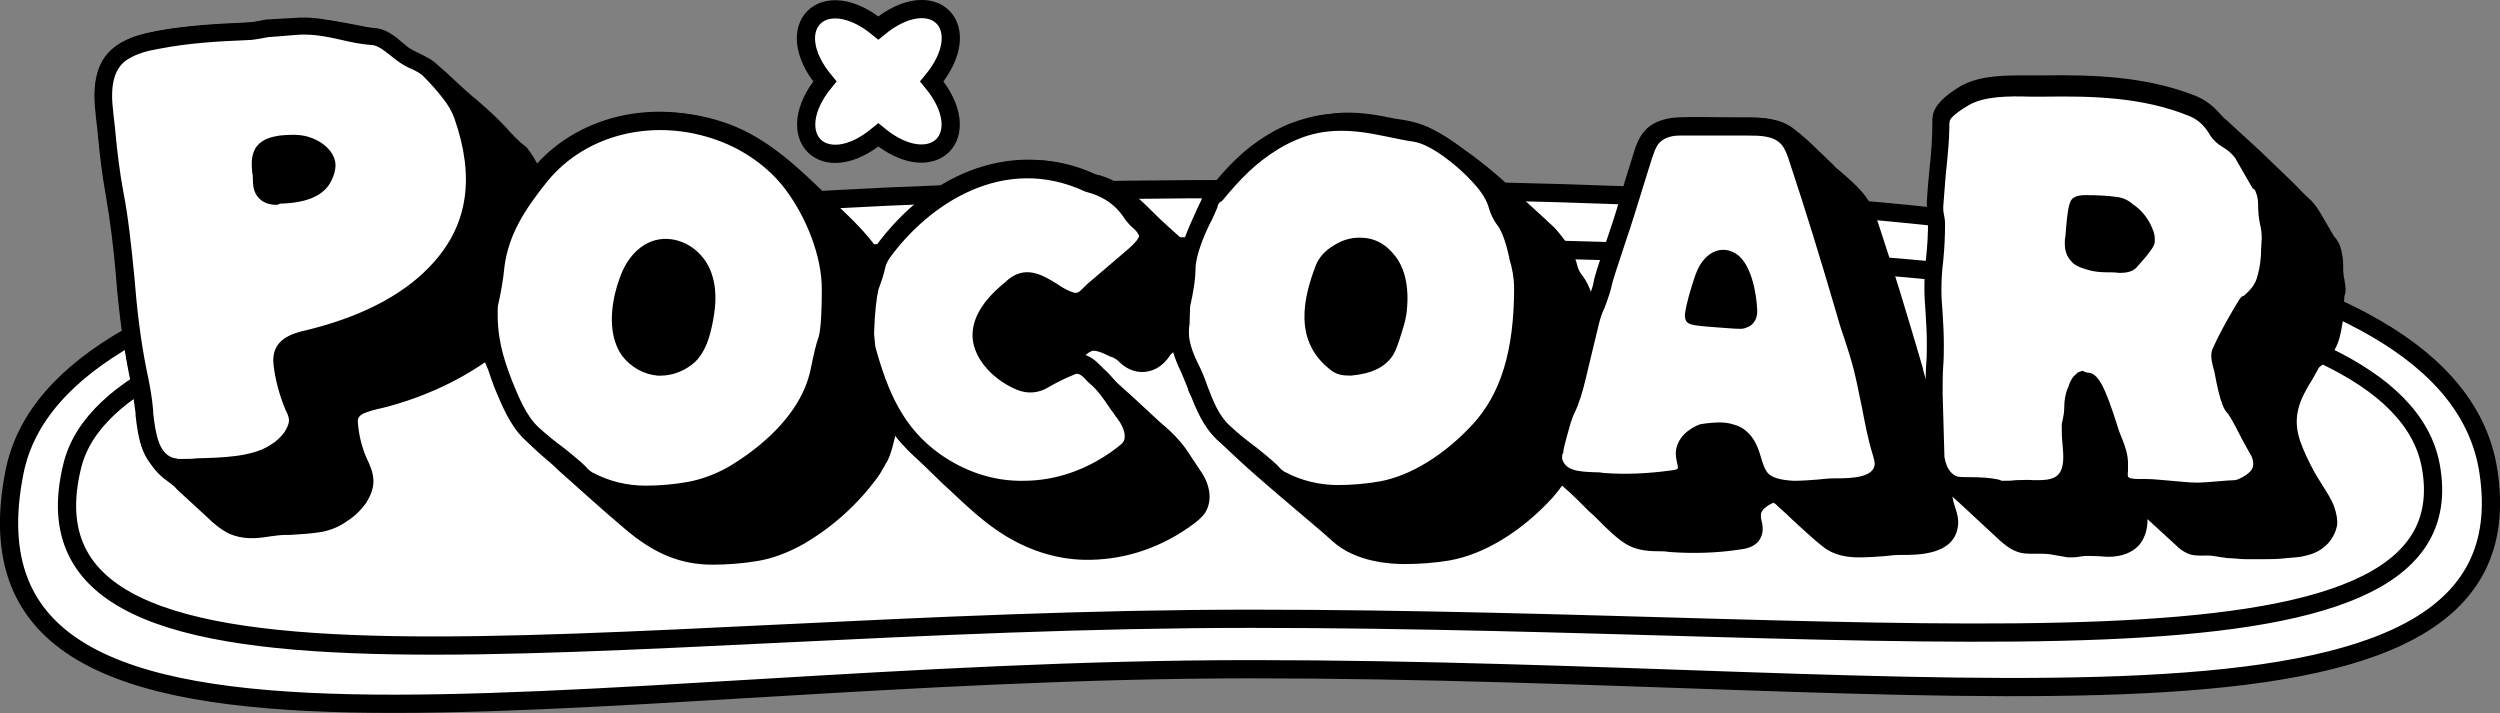 <?xml version="1.0" encoding="utf-8"?>
<!-- Generator: Adobe Illustrator 27.0.0, SVG Export Plug-In . SVG Version: 6.00 Build 0)  -->
<svg version="1.1" id="logo_x5F_layer" xmlns="http://www.w3.org/2000/svg" xmlns:xlink="http://www.w3.org/1999/xlink" x="0px"
	 y="0px" viewBox="0 0 411.3 117.3" style="enable-background:new 0 0 411.3 117.3;" xml:space="preserve">
<rect x="0" y="0" width="411.3" height="117.3" fill="#808080" stroke="none"/>
<style type="text/css">
	.st0{fill:#FFFFFF;stroke:#000000;stroke-width:3;stroke-miterlimit:10;}
	.st1{fill:#FFFFFF;}
	.st2{fill:none;stroke:#000000;stroke-width:3;stroke-miterlimit:10;}
</style>
<g id="logo">
	<path id="bg02_00000034808159210907337510000015028684338845115024_" class="st0" d="M409.4,77.6c7.6,49.9-91.1,32.5-203.5,32.5
		S-9.3,135.9,2.4,77.6c7.1-35.5,91.1-46.5,203.5-46.5S403.6,39.1,409.4,77.6z"/>
	<path id="bg01_00000029033069613998486260000006197262532924627351_" class="st0" d="M399.9,76.6c7.2,38.7-86.8,25.2-194,25.2
		s-205.2,20-194-25.2c6.8-27.5,86.8-36.1,194-36.1S394.3,46.8,399.9,76.6z"/>
	<g id="obj_00000025415451211012982370000017256143003290517391_">
		<path class="st1" d="M153.3,13.4c7.5,9,0.2,16.2-8.8,8.8c-9,7.5-16.2,0.2-8.8-8.8c-7.5-9-0.2-16.2,8.8-8.8
			C153.6-2.9,160.8,4.4,153.3,13.4z"/>
		<path class="st2" d="M153.3,13.4c7.5,9,0.2,16.2-8.8,8.8c-9,7.5-16.2,0.2-8.8-8.8c-7.5-9-0.2-16.2,8.8-8.8
			C153.6-2.9,160.8,4.4,153.3,13.4z"/>
	</g>
	<path id="text_x5F_bg" d="M385.7,46L385.7,46c-0.2-0.8-0.2-1.6-0.2-2.5c0-0.6-0.1-1.4-0.3-2.3c-0.2-0.9-0.6-1.7-1.2-2.3
		c-0.5-0.8-2.3-4-2.4-4.1c-0.6-1-1.2-1.7-1.9-2.3c-0.5-0.5-1-0.9-1.4-1.4c-0.4-0.4-0.8-0.8-1.2-1.2c-1.8-1.7-3.6-3.5-5.3-5.1
		c-1.6-1.5-3.3-3-4.8-4.4c-0.3-0.3-0.6-0.6-1-0.9c-1.2-1.2-2.7-2.5-4.4-3.2c-8.4-3.4-17.2-3.6-24.8-3.4c-0.8,0-1.6,0-2.4,0
		c-3.9,0-8.3-0.1-11.6,1.8c-2.9,1.7-4.3,3.1-4.5,4.7c-0.1,0.5-0.1,1.1-0.1,1.8c0,1.4-0.2,4-0.5,7.5c-0.3,3-0.4,4.9-0.4,5.4
		c0,0.6,0,1.1,0.2,1.7c0.1,0.5,0.1,0.9,0.1,1.2c0,1.7,0,3.5-0.3,5.6c-0.2,1.9-0.3,3.5-0.3,5.2c0,1.3,0.1,2.7,0.2,4.1
		c0.1,1.6,0.2,3.2,0.2,4.8c0,1,0,2.1-0.1,3.5c-0.1,1-0.1,2.1-0.1,3.3c-0.3-1-0.7-2-0.9-3.1c-2.4-8.2-4.9-16.5-7.6-24.6
		c-1.1-3.5-3.4-5.4-5.8-7.5c-0.5-0.4-1-0.8-1.4-1.3c-0.7-0.6-1.3-1.3-2-1.9c-1.4-1.4-2.9-2.8-4.5-4c-2.3-1.7-4.9-1.7-7.3-1.7h-0.4
		l-1.8,0c-2.8,0-5.7,0-8.5,0c-2.2,0-4,0.6-5.2,1.8c-1.3,1.2-1.9,2.9-2.3,4.3c-0.5,1.5-0.9,3-1.4,4.5c-0.9,2.9-1.8,5.9-2.8,8.8
		c-1.5,4.6-2.2,6.8-2.4,7.6c-0.1,0.6-0.3,1.5-0.8,2.7c-0.5-1.7-1.1-2.9-1.8-3.8c-0.4-0.5-0.7-1.1-0.8-1.6c-0.4-1.8-1.5-3.6-3.2-5.6
		c-0.4-0.5-0.9-1-1.5-1.5l-0.4-0.4c-2.3-2.1-4.6-4.2-6.9-6.3l-0.2-0.2c-3.7-3.3-7.3-5.9-11.4-8.3c-2.1-1.2-4.3-1.6-6.5-1.9
		c-0.5-0.1-1-0.2-1.5-0.3c-2.6-0.5-6-1-9.5-0.4c-1.5,0.2-2.9,0.6-4.1,1c-1.5,0.5-3.1,1.3-4.7,2.2c-3.9,2.4-6.7,5.2-9.6,8.8
		c-0.7,0.5-1.2,1.2-1.5,2.1c-0.4,1-0.8,1.8-1.2,2.6c-0.8,1.7-1.4,3.2-1.8,4.6c-0.1,0-0.1-0.1-0.2-0.1c-0.1-0.1-0.2-0.2-0.3-0.2
		l-3-2.7c-0.7-0.6-1.4-1.3-2.1-2c-2-2-4.1-4-6.6-5.3c-0.9-0.5-2-0.9-3-1.1c-12.2-5.7-26.2-1-35.7,12c-0.1,0.1-0.1,0.2-0.2,0.3
		c-1.9-2.7-4.2-4.9-6.5-7.1l-1.5-1.4c-4.9-4.8-10-9.7-16.5-12.1c-11.5-4.2-23.9-1.3-31.2,7.2c-0.5-1.1-1.2-2.3-2.1-3.4
		C85,23,84,21.8,83,20.7c-1.4-1.5-3-2.9-4.6-4.3c-0.8-0.6-1.5-1.3-2.2-1.9c-0.4-0.4-0.9-0.8-1.3-1.2c-1.4-1.3-2.8-2.7-4.6-3.7
		c-0.5-0.3-1.1-0.5-1.6-0.7c-0.5-0.2-0.9-0.4-1.3-0.6c-0.4-0.3-0.8-0.6-1.2-1c-0.5-0.4-1-0.9-1.6-1.3c-1.4-0.9-3.1-1.3-4.5-1.6
		c-2.4-0.5-5-1-7.5-1.2c-3.9-0.3-7.8,0.1-11.6,0.5c-0.7,0.1-1.3,0.1-1.9,0.2C37.8,3.9,36.4,4,35,4.1c-3,0.2-6,0.4-9.1,1
		c-2.1,0.4-4.6,1-6.7,2.4c-2.9,2.1-4.1,5.7-3.4,10.9c0.1,1.2,0.3,2.5,0.4,3.8c0.3,3.3,0.7,6.6,1.3,9.9c0.8,4.3,1.4,8.9,1.7,13.6
		c0.5,6,1.1,11,2.1,15.7c0.4,2,0.8,4.1,1.1,6.5c0.2,1.2,0.4,2.3,0.5,3.5L23,72c0.2,1.5,0.8,2.7,1.5,3.7c0.7,1.6,2.1,2.8,3.5,3.8
		c0.4,0.3,0.8,0.6,1.1,1l5,4.6c1,1,2.2,2,3.6,2.7c2.3,1,4.4,0.8,6.4,0.5c0.5-0.1,1-0.1,1.5-0.2c0.7-0.1,1.5-0.1,2.2-0.1
		c1.7-0.1,3.4-0.2,5.2-0.5c1.5-0.3,2.9-0.9,4-1.7c1.3-0.8,2.3-1.8,3.2-3c1.5-2.4,1.6-4.1,0.5-6.6c-1-2-1.6-4.2-1.8-6.4
		c-0.2-1.4,0.4-1.8,3.2-2.5c0.3-0.1,0.6-0.1,0.9-0.2c6.3-1.6,12-4.2,16.8-7.5c0.2,0.6,0.5,1.1,0.8,1.7c1.9,3.8,3,8.1,6,11.2
		c1.2,1.3,2.6,2.5,3.9,3.6c0.5,0.4,1,0.9,1.4,1.3c3.5,3.1,7.1,6.4,10.9,9.6c4.8,4.1,9.2,5.9,14.4,5.9c2.5,0,5-0.2,7.4-0.6
		c2.5-0.4,5.1-1.4,7.6-2.8c4.8-2.8,8.9-6.5,12.2-11c0.3-0.4,0.6-0.9,0.8-1.3c0.2-0.3,0.4-0.6,0.5-0.9c0.4-0.5,0.9-1.6,1.6-4.6
		c0.5,0.7,1.1,1.3,1.8,2c1.7,1.7,3.3,3.3,5,4.9c0.6,0.6,1.2,1.2,1.9,1.8c3,2.8,6,5.7,9.5,7.8c4.3,2.6,9,4,13.9,3.9
		c6-0.1,11.9-2.1,17.1-6c0.5-0.4,1.3-1,1.8-1.8c1.4-2.3,0.5-5.1-0.9-7c-0.4-0.6-0.8-1.2-1.2-1.8c-0.6-0.9-1.2-1.9-2-2.8
		c-1-1.2-2.1-2.2-3.3-3.2c-0.4-0.4-0.9-0.8-1.3-1.2c-1.9-1.8-3.9-3.6-5.9-5.4c-0.3-0.3-0.6-0.6-1-1c-1.2-1.2-2.7-2.8-4.4-3.2
		c0.6-0.6,1.2-1,1.6-1c0.3,0,1,0.1,2,0.6c0.4,0.2,0.8,0.4,1.2,0.5c0.4,0.2,0.7,0.4,1,0.7c1.1,1.1,2.4,1.7,3.8,1.7
		c1.3,0,3.2-0.5,4.7-2.9c0.2-0.1,0.3-0.3,0.5-0.4c0.3,1,0.7,2.1,1.3,3.2c0.5,1.1,0.9,2,1.1,2.9l0,0.2c0.2,0.5,0.4,0.9,0.7,1.2
		c0.1,0.2,0.5,0.8,1,1.9c1.3,2.5,2.2,4.1,3,5l0.5,0.4c3.9,3.9,8.1,7.4,12.2,10.9c2.1,1.8,4.3,3.6,6.4,5.5c3.8,3.4,9.5,3.7,11.8,3.7
		c2.5,0,5-0.2,7.4-0.6c5.7-1,11.9-4.8,17-10.4c0.5-0.6,1-1.2,1.5-1.9c0.8,0.7,1.7,1.5,2.5,2.3c0.6,0.6,1.2,1.2,1.8,1.8
		c0.6,0.5,1.2,1.1,1.8,1.7c1.4,1.4,2.8,2.8,4.4,3.8c1.8,1.1,3.8,1.2,5.7,1.2c0.4,0,0.8,0,1.3,0.1c3.9,0.3,7.9,0.2,11.8-0.4
		c0.7-0.1,2.5-0.3,3.3-1.8c0.6-1.1,0.4-2.2,0.2-3c-0.1-0.3-0.1-0.7-0.1-0.9c0-0.8,1.1-1.6,2.1-2c0,0,0,0,0,0
		c0.1,0.1,0.2,0.2,0.3,0.2c0.1,0.1,0.3,0.3,0.4,0.4c0.9,0.8,1.8,1.6,2.6,2.4c0.4,0.4,0.8,0.7,1.2,1.1c1.2,1.1,2.4,2.2,3.7,3.2
		c1.9,1.5,4.3,1.7,5.8,1.7c1.4,0,2.9-0.1,4.2-0.2c0.9-0.1,1.8-0.2,2.5-0.2h0.3c2.8,0,8.6,0,9.3-4.6c0.2-1.2-0.1-2.2-0.4-3.1
		c-0.2-0.6-0.4-1.3-0.5-1.9c0.3,0.3,0.6,0.5,0.9,0.8l6.9,6.4c0.7,0.6,1.6,1.4,2.7,1.8c0.9,0.4,1.9,0.4,2.7,0.4h0.8
		c1,0,1.9,0,2.7,0.2c0.2,0,0.4,0.1,0.6,0.1c0.5,0.1,1.1,0.2,1.7,0.3c0.7,0,1.3,0,1.8-0.1c0.2,0,0.5-0.1,0.7-0.1c0.7-0.1,1.5,0,2.3,0
		c0.6,0,1.2,0.1,1.9,0.1c2.2,0,3.9-0.7,5-1.9c0.8-0.9,1.3-2.2,1.4-3.7c0-0.2,0-0.4,0-0.6l4.8,4.4c0.4,0.4,0.9,0.8,1.5,1.1
		c1.1,0.6,2.2,0.5,3.1,0.5c0.2,0,0.4,0,0.6,0c0.5,0,1.1,0.1,1.7,0.2c0.4,0.1,0.9,0.1,1.3,0.2l1.7,0.1c0.7,0.1,1.4,0.1,2.1,0.1
		c0.7,0,1.3,0,2,0c1.3,0,2.7,0,4.3-0.2c1-0.1,2-0.1,3-0.4c1.3-0.3,2.3-0.8,3.2-1.6c1-0.9,1.7-2.2,1.9-3.4c0.1-1-0.1-1.9-0.5-3.1
		c-0.5-1.3-1.3-2.5-2-3.6c-0.4-0.6-0.7-1.2-1.1-1.8c-1.1-2-1.9-3.7-2.5-5.4c-1.3-4-0.1-6.7,2.1-10.2c0.6-1.1,0.9-1.6,1-1.8
		c0,0,0.1-0.1,0.1-0.1c1.7-1.3,2.8-3,3.3-4.8c0.4-1.6,0.7-3.4,0.7-5.1l0.1-1.8C386,48.1,385.9,47,385.7,46z"/>
	<g id="text">
		<g>
			<path class="st1" d="M45.8,32.2c3.6-0.2,5.9-1,6.9-2.5c0.6-0.9,0.9-1.7,0.8-2.4c-0.1-1.7-1.9-2.8-3.4-3.2
				c-1.3-0.4-2.8-0.4-4.1-0.2c-1,0.1-2,0.3-2.6,1.1c-1,1.3-0.3,3.1-0.3,4.5C43,31.5,43.8,32.3,45.8,32.2z M29.2,77
				c-0.2,0-0.4,0-0.6-0.1c-4.1-0.8-4.5-5.9-4.9-9.2c-0.3-2.2-0.6-4.4-1.1-6.6c-1-5.1-1.7-10.3-2.1-15.5c-0.4-5-1-9.6-1.7-13.7
				c-0.8-4.5-1.2-9.1-1.7-13.6c-0.4-3.4-0.2-7.4,2.8-9.6c1.8-1.3,3.9-1.8,6.1-2.2c4.8-0.9,9.7-1.2,14.6-1.4c0.7,0,1.8-0.2,3.4-0.5
				c0,0,5.2-0.3,5.2-0.3c4.2-0.2,8,1.4,12.1,1.7c2,0.1,3.5,1.9,5,3c1.5,1.1,3.3,1.3,4.6,2.7c0.9,1,1.9,2.2,3,3.5
				c1.1,1.3,1.8,2.6,2.3,4c3.2,9,2.9,17.6-3.7,25c-5.4,6-13.2,9.4-20.9,11.4c-2.6,0.7-5.6,1-5.2,4.3c0.3,2.4,0.9,4.7,1.9,6.9
				c1,2,0.8,3.2-0.4,5.1c-0.7,1-1.6,1.9-2.7,2.5c-3.9,2.7-10.3,2.4-14.9,2.5C30,77,29.6,77,29.2,77z"/>
			<path d="M29.8,78.5c-0.2,0-0.4,0-0.7,0l0,0c-0.3,0-0.5,0-0.8-0.1c-5-1-5.6-6.7-6-10.1l0-0.4c-0.3-2.2-0.6-4.3-1.1-6.5
				c-1-5.2-1.7-10.5-2.1-15.7c-0.4-5-1-9.5-1.7-13.6c-0.6-3.3-1-6.7-1.3-9.9c-0.1-1.3-0.3-2.5-0.4-3.8c-0.6-5.3,0.5-8.9,3.5-10.9
				c2.1-1.5,4.5-2,6.7-2.4c4.8-0.9,9.6-1.2,14.8-1.4c0.4,0,1.3-0.1,3.1-0.5l0.2,0c5.3-0.3,5.3-0.3,5.3-0.3c2.5-0.1,4.9,0.4,7.3,0.9
				c1.7,0.4,3.3,0.7,4.9,0.8c2,0.1,3.4,1.3,4.7,2.4c0.4,0.3,0.7,0.6,1.1,0.9c0.5,0.3,1.1,0.6,1.7,0.9c1,0.5,2.2,1,3.2,2.1
				c1,1.1,2,2.3,3.1,3.6c1.2,1.4,2,2.9,2.5,4.4c3.7,10.5,2.4,19.4-4,26.5c-4.8,5.4-12.1,9.4-21.6,11.9c-0.3,0.1-0.6,0.1-0.9,0.2
				c-2.9,0.7-3.4,1.1-3.2,2.5c0.2,2.2,0.8,4.4,1.8,6.4c1.2,2.5,1,4.2-0.4,6.6c-0.8,1.2-1.9,2.2-3.2,3c-3.7,2.5-9.2,2.6-13.6,2.7
				c-0.7,0-1.4,0-2,0.1C30.3,78.5,30,78.5,29.8,78.5z M44.2,6.1c-1.6,0.3-2.7,0.5-3.5,0.5C35.6,6.8,31,7.1,26.3,8
				c-1.8,0.3-3.9,0.8-5.5,1.9c-2,1.4-2.7,4.1-2.2,8.2c0.1,1.3,0.3,2.5,0.4,3.8c0.3,3.2,0.7,6.5,1.3,9.7c0.8,4.1,1.3,8.8,1.8,13.9
				c0.4,5.1,1,10.3,2,15.3c0.5,2.2,0.9,4.5,1.1,6.7l0,0.4c0.4,3.7,1,7,3.6,7.5c0.1,0,0.3,0,0.4,0.1h0c0.4,0,0.7,0,1.1,0
				c0.7,0,1.4,0,2.1-0.1c4-0.1,9.1-0.2,12.1-2.2c1-0.6,1.7-1.3,2.3-2.1c0.9-1.5,1-2.1,0.2-3.6C46,65.1,45.3,62.6,45,60
				c-0.5-4.3,3.3-5.2,5.5-5.7c0.3-0.1,0.5-0.1,0.8-0.2c8.9-2.3,15.7-6,20.1-11c5.6-6.3,6.7-14,3.4-23.5c-0.4-1.2-1.1-2.4-2-3.5
				c-1-1.3-2-2.4-3-3.4c-0.5-0.6-1.3-1-2.2-1.4c-0.7-0.3-1.4-0.7-2.1-1.2c-0.4-0.3-0.8-0.6-1.3-1c-1-0.8-2-1.6-3-1.7
				c-1.8-0.1-3.6-0.5-5.3-0.9c-2.2-0.5-4.4-0.9-6.6-0.8L44.2,6.1z M45.5,33.7c-0.9,0-2-0.2-2.8-1c-1-0.9-1.1-2.3-1.1-3.2
				c0-0.3,0-0.7-0.1-1.1c-0.1-1.3-0.3-3,0.8-4.4c1-1.2,2.5-1.5,3.7-1.7c1.2-0.1,3-0.3,4.7,0.2c2.1,0.6,4.4,2.3,4.5,4.6
				c0,1-0.3,2-1,3.2c-1.3,2-3.9,3.1-8.1,3.2l0,0C45.7,33.7,45.6,33.7,45.5,33.7z M47.7,25.2c-0.5,0-1,0-1.6,0.1
				c-0.3,0-1.3,0.2-1.6,0.5c-0.3,0.4-0.2,1.3-0.1,2.2c0.1,0.5,0.1,1,0.1,1.4c0,0.9,0.2,1.1,0.2,1.1c0,0,0.2,0.2,1,0.1l0,0
				c3.8-0.2,5.2-1.1,5.7-1.8c0.5-0.9,0.6-1.3,0.6-1.5c0-0.8-1.2-1.6-2.3-1.9C49.1,25.3,48.5,25.2,47.7,25.2z"/>
		</g>
		<g>
			<path class="st1" d="M108.2,60.3C108.3,60.3,108.3,60.3,108.2,60.3c1.9,0.1,3.8-0.6,5-2c1.4-1.5,2-3.5,2.4-5.5
				c0.5-2.4,0.7-4.9,0-7.2c-0.8-2.7-3.2-4.9-6.1-5c-3.2-0.1-5.3,2.8-6.3,5.6c-1.1,3.4-1.9,8.3,0.3,11.3
				C104.7,59.2,106.4,60.2,108.2,60.3z M106.3,81.4c-3.3,0-6.5-0.8-9.6-2.4c-0.5-0.3-1-0.7-1.4-1.2c-0.4-0.5-1.5-1.4-3.3-2.8
				c-1.6-1.2-3.1-2.4-4.5-3.7c-2.2-2.1-3.5-5.2-4.6-7.9c-1.8-4.6-2.7-8.1-2.5-13.2c0.5-2.2,0.9-4.4,1.1-6.6
				c0.7-5.8,3.7-10.2,7.3-14.7c7.2-8.8,19.6-10.9,29.9-7.2c4.6,1.7,8.7,4.5,11.7,8.4c3.6,4.7,6.4,11.5,6.4,17.4
				c0,4.5-0.2,7.4-0.7,8.7c-0.3,0.8-0.6,2.4-1.1,4.7c-1.5,7.6-8.1,13.5-14.5,17.3c-2.3,1.3-4.7,2.2-7.1,2.6S108.7,81.4,106.3,81.4z"
				/>
			<path d="M106.3,82.9c-3.6,0-7-0.9-10.3-2.6c-0.7-0.4-1.3-0.9-1.9-1.5c-0.2-0.2-0.9-0.9-3.1-2.6c-1.6-1.2-3.2-2.5-4.6-3.8
				c-2.5-2.3-3.9-5.9-5-8.5c-1.7-4.5-2.8-8.3-2.6-13.8l0-0.3c0.5-2.1,0.8-4.3,1.1-6.5c0.7-5.9,3.6-10.5,7.6-15.4
				c7.2-8.8,19.9-11.9,31.6-7.6c5,1.8,9.3,4.9,12.3,8.9c4.1,5.3,6.7,12.5,6.7,18.3c0,4.7-0.2,7.7-0.8,9.2c-0.3,0.7-0.6,2.3-1.1,4.5
				c-1.8,9.2-10.3,15.4-15.2,18.3c-2.5,1.4-5,2.3-7.6,2.8C111.3,82.7,108.8,82.9,106.3,82.9z M81.9,50.4c-0.2,4.9,0.8,8.3,2.4,12.4
				c1,2.4,2.2,5.5,4.2,7.4c1.4,1.3,2.9,2.5,4.4,3.6c2.5,2,3.2,2.7,3.5,3c0.3,0.4,0.7,0.7,1,0.9c2.8,1.5,5.8,2.2,8.8,2.2
				c2.3,0,4.6-0.2,6.9-0.6c2.2-0.4,4.4-1.2,6.6-2.4c4.4-2.6,12.1-8.2,13.7-16.3c0.5-2.5,0.9-4.1,1.2-4.9c0.3-0.8,0.6-2.9,0.6-8.2
				c0-5.2-2.4-11.6-6.1-16.5c-2.7-3.5-6.6-6.3-11-7.9C107.7,19.3,96.4,22,90,29.9c-3.7,4.6-6.3,8.7-7,13.9
				C82.8,46,82.4,48.2,81.9,50.4z M108.7,61.8c-0.2,0-0.3,0-0.5,0l0,0c-2.3-0.2-4.4-1.4-5.8-3.2c-3-4.1-1.4-10.3-0.5-12.7
				c1.4-4.2,4.4-6.7,7.8-6.6c3.4,0.1,6.5,2.6,7.5,6.1c0.9,2.9,0.4,5.9,0,7.9c-0.4,1.9-1,4.4-2.8,6.2
				C112.9,60.9,110.8,61.8,108.7,61.8z M108.4,58.8c1.4,0.1,2.9-0.5,3.8-1.5c1.2-1.3,1.7-3.2,2-4.7c0.3-1.7,0.7-4.2,0-6.4
				c-0.7-2.2-2.6-3.9-4.7-3.9c0,0-0.1,0-0.1,0c-3,0-4.4,3.5-4.8,4.6c-0.5,1.6-2.1,6.9,0.1,10C105.6,57.9,107,58.7,108.4,58.8
				L108.4,58.8z"/>
		</g>
		<g>
			<path class="st1" d="M168.5,80.6c-5.1,0-10.2-1.5-14.8-4.8c-6.5-4.6-9.1-11.1-11.1-18.5c-0.2-1.2-0.3-2-0.3-2.3
				c0.1-3.7,0.4-6.2,0.8-7.7c0.5-1.3,0.9-2.5,1.1-3.3c0.2-0.9,0.5-1.7,1.1-2.4c7.9-10.9,21-17.5,34-11.4c1,0.2,1.9,0.6,2.8,1
				c1.9,1,3.4,2.4,4.5,4.1c0.3,0.4,0.7,0.9,1.1,1.2c1,0.9,1.4,1.7,1.4,2.5c0,0.8-0.7,1.9-2.2,3.2c-1.5,1.3-3.5,3.1-6.2,5.3
				c-1.8,1.6-2.4,3.1-5.1,1.9c-3.1-1.4-5.9-4.9-9.1-1.7c-2.3,1.8-5,4.5-4.8,7.7c0.1,3.3,3.6,6.3,6.5,7.4c1.3,0.5,2.5,0.3,3.7-0.4
				c1.4-0.9,2.9-1.6,4.5-2.2c0.3-0.1,0.7-0.2,1-0.2c0.8,0,1.6,0.4,2.4,1.3c0,0,0.7,0.7,0.7,0.7c1.9,1.6,3.4,4.2,4.8,6.2
				c1.1,1.5,1.9,3.7,0.9,5.3c-0.4,0.6-0.9,1-1.4,1.4C179.8,78.5,174.2,80.5,168.5,80.6z"/>
			<path d="M168.3,82.1c-5.5,0-10.9-1.8-15.5-5.1c-6.6-4.7-9.4-11.1-11.7-19.3l0-0.2c-0.2-1.7-0.3-2.2-0.3-2.4l0-0.1l0-0.1
				c0.1-3.8,0.4-6.4,0.8-8l0.1-0.2c0.5-1.3,0.8-2.3,1-3.1c0.2-1.1,0.7-2.1,1.3-3c9.4-12.9,23.4-17.6,35.7-12c1.1,0.2,2.1,0.6,3,1.1
				c2.1,1.1,3.8,2.7,5,4.6c0.2,0.3,0.5,0.6,0.8,0.9c1.3,1.2,2,2.4,2,3.6c0,1.3-0.9,2.7-2.7,4.3c-1.5,1.3-3.5,3.1-6.2,5.3
				c-0.3,0.3-0.6,0.6-0.9,0.8c-1.2,1.2-2.7,2.6-5.7,1.3c-0.9-0.4-1.7-0.9-2.5-1.4c-2.5-1.6-3.5-2-5-0.6l-0.1,0.1
				c-2.9,2.3-4.3,4.4-4.3,6.4c0.1,2.5,3,5.1,5.6,6.1c0.8,0.3,1.5,0.2,2.4-0.3c1.5-0.9,3.1-1.7,4.7-2.3c1.7-0.7,3.5-0.2,5.1,1.5
				l0.6,0.6c1.5,1.3,2.7,3,3.8,4.7c0.4,0.6,0.8,1.2,1.2,1.7c1.4,1.9,2.4,4.7,0.9,7c-0.5,0.8-1.3,1.4-1.8,1.8c-5.1,3.9-11.1,6-17.1,6
				l0,0C168.4,82.1,168.4,82.1,168.3,82.1z M144,57c2.1,7.7,4.7,13.4,10.5,17.6c4.2,3,9,4.6,13.9,4.5l0,0c5.4,0,10.7-1.9,15.3-5.4
				c0.5-0.4,0.9-0.7,1.1-1c0.6-0.9,0-2.5-0.8-3.6c-0.4-0.6-0.9-1.2-1.3-1.8c-1-1.5-2.1-3.1-3.3-4.1l0,0c-0.1-0.1-0.4-0.3-0.8-0.8
				c-0.4-0.4-0.9-0.9-1.4-0.9c-0.1,0-0.3,0-0.4,0.1c-1.5,0.6-2.9,1.3-4.3,2.1c-1.6,1-3.4,1.1-5,0.5c-3.6-1.4-7.3-4.8-7.5-8.8
				c-0.1-3,1.7-6,5.3-8.9c3.2-3.2,6.3-1.2,8.6,0.2c0.7,0.5,1.4,0.9,2.1,1.2c1.2,0.5,1.3,0.4,2.4-0.7c0.3-0.3,0.7-0.7,1.1-1
				c2.7-2.3,4.7-4,6.2-5.3c1.6-1.4,1.7-2,1.7-2c0-0.1-0.1-0.6-0.9-1.3c-0.5-0.4-1-1-1.4-1.5c-1-1.6-2.3-2.8-3.9-3.6
				c-0.8-0.4-1.6-0.7-2.4-0.9l-0.3-0.1c-13.3-6.2-25.6,2-32.1,10.9c-0.4,0.6-0.7,1.2-0.8,1.8c-0.2,1-0.6,2.1-1.1,3.5
				c-0.3,1.4-0.6,3.8-0.7,7.2C143.8,55.2,143.9,55.7,144,57z"/>
		</g>
		<g>
			<path class="st1" d="M222.2,60.3c2.1-0.2,4.5-0.8,5.8-2.7c0.3-0.5,0.5-1.1,0.7-1.7c0.6-1.8,1.2-3.5,1.3-5.4
				c0.2-2.4-0.1-5.3-1.6-7.3c-1.2-1.6-2.8-2.5-4.7-2.5c-1.1,0-2.3,0.4-3.5,1.1c-1.2,0.7-1.9,1.6-2.3,2.5c-2.2,5.6-3.2,11.6,2.1,15.6
				C220.5,60.2,221.2,60.3,222.2,60.3z M220.2,81.4c-3.3,0-6.5-0.8-9.6-2.4c-0.5-0.3-1-0.7-1.4-1.2c-0.4-0.5-1.5-1.4-3.3-2.8
				c-1.6-1.2-3.1-2.4-4.5-3.7c-3.1-2.9-3.8-7.2-5.6-10.8c-1.1-2.3-1.7-4.2-1.7-5.7c0-0.5,0-1.1,0.1-1.6l0.1-3
				c0.5-2.2,0.9-4.4,1.1-6.6c0.3-2,1.1-4.5,2.5-7.3c0.4-0.9,0.8-1.8,1.2-2.7c0.3-0.7,0.6-1.3,1.1-1.6c2.8-3.4,5.5-6.3,9.4-8.7
				c1.4-0.9,2.9-1.6,4.4-2.1c1.3-0.4,2.6-0.7,3.9-0.9c5.5-0.8,9.8,0.8,15,1.5c3.5,0.5,8.5,4.7,10.8,7.3c1.6,1.8,2.5,3.4,2.9,4.9
				c0.2,0.7,0.5,1.4,1,2.1c0.9,1.2,1.6,3.2,2.3,6c0.5,1.8,0.8,3.6,0.8,5.4c0,8.4-1.3,17-7.2,23.4c-4.2,4.5-10,8.8-16.2,9.9
				C225,81.2,222.6,81.4,220.2,81.4z"/>
			<path d="M220.2,82.9c-3.6,0-7-0.9-10.3-2.6c-0.7-0.4-1.3-0.9-1.9-1.5c-0.2-0.2-0.9-0.9-3.1-2.6c-1.6-1.2-3.2-2.5-4.6-3.8
				c-2.4-2.2-3.5-5.1-4.6-7.8c-0.5-1.2-0.9-2.3-1.4-3.4c-1.2-2.5-1.8-4.6-1.8-6.4c0-0.6,0-1.2,0.1-1.8l0.1-3.1
				c0.5-2.1,0.8-4.3,1.1-6.5c0.3-2.2,1.2-4.8,2.6-7.8c0.4-0.9,0.8-1.8,1.2-2.6c0.3-0.9,0.8-1.7,1.5-2.1c2.9-3.6,5.7-6.5,9.6-8.8
				c1.6-1,3.2-1.7,4.7-2.2c1.3-0.4,2.6-0.8,4.1-1c4.2-0.6,7.7,0.1,11.4,0.8c1.3,0.3,2.6,0.5,4,0.7c4,0.6,9.3,5.1,11.7,7.8
				c1.7,2,2.8,3.8,3.2,5.6c0.1,0.5,0.4,1.1,0.8,1.6c1,1.3,1.8,3.5,2.5,6.5c0.6,1.9,0.9,3.9,0.9,5.7c0,7-0.8,17-7.5,24.4
				c-5.2,5.6-11.4,9.4-17,10.4C225.2,82.7,222.7,82.9,220.2,82.9z M195.8,50.4l-0.1,3c-0.1,0.5-0.1,1-0.1,1.4c0,1.3,0.5,3,1.5,5
				c0.6,1.2,1.1,2.4,1.5,3.6c1,2.6,1.9,5,3.8,6.7c1.4,1.3,2.9,2.5,4.4,3.6c2.5,2,3.2,2.7,3.5,3c0.3,0.4,0.7,0.7,1,0.9
				c2.8,1.5,5.8,2.2,8.8,2.2c2.3,0,4.6-0.2,6.9-0.6c5-0.9,10.6-4.3,15.3-9.4c4.6-5,6.8-12.1,6.8-22.4c0-1.6-0.3-3.3-0.8-4.9l0-0.1
				c-0.7-3.3-1.5-4.8-2-5.4c-0.6-0.8-1-1.7-1.3-2.6c-0.3-1.3-1.2-2.8-2.6-4.3c-2.2-2.5-6.9-6.4-9.9-6.8c-1.4-0.2-2.8-0.5-4.2-0.8
				c-3.4-0.7-6.7-1.3-10.4-0.8c-1.3,0.2-2.5,0.5-3.6,0.9c-1.3,0.5-2.7,1.1-4.1,2c-3.6,2.2-6.2,4.9-9,8.3l-0.2,0.2l-0.2,0.1
				c-0.2,0.1-0.4,0.4-0.5,0.8l0,0.1c-0.4,0.9-0.8,1.9-1.3,2.8c-1.3,2.7-2.1,5-2.3,6.9C196.7,46,196.3,48.2,195.8,50.4z M222.2,61.8
				L222.2,61.8c-1.4,0-2.3-0.2-3.1-0.8c-6.5-4.8-4.6-12.2-2.6-17.4c0.5-1.2,1.4-2.3,2.9-3.2c1.4-0.9,2.8-1.3,4.3-1.3
				c2.4,0,4.3,1,5.9,3.1c1.9,2.5,2.1,5.9,1.9,8.3c-0.1,2.1-0.8,3.9-1.4,5.8c-0.2,0.6-0.5,1.4-0.9,2.1
				C227.9,60.4,225.7,61.5,222.2,61.8L222.2,61.8z M220.9,58.7c0,0,0.3,0.2,1.2,0.2c2.4-0.3,3.9-0.9,4.6-2.1
				c0.2-0.4,0.4-0.9,0.6-1.4c0.5-1.6,1.1-3.3,1.2-5c0.1-1.9,0-4.5-1.3-6.3c-1-1.3-2.1-1.9-3.5-1.9c-0.8,0-1.7,0.3-2.6,0.9
				c-0.9,0.6-1.5,1.1-1.7,1.7C216.7,51.7,217.2,55.9,220.9,58.7C220.9,58.7,220.9,58.7,220.9,58.7z"/>
		</g>
		<g>
			<path class="st1" d="M286.4,52.6c0.2,0,0.4,0,0.5,0c0.5-0.2,0.8-0.7,0.8-1.2c0-2.1-1.1-8.9-4.1-8.8c-0.9,0-1.7,0.6-2.3,1.3
				c-0.5,0.7-0.9,1.6-1.1,2.5c-0.6,1.8-1.1,3.7-1.4,5.5C278.7,52,284.6,52.6,286.4,52.6z M295.1,80.5c-2.1,0-4.1-0.4-5.3-1.6
				c-1.9-2.1-1.4-5.7-4.2-7.3c-1.6-0.9-3.5-0.8-5.2-0.2c-1.5,0.5-3,1.7-3,3.3c0,1.1,0.6,2.3,0.1,3.3c-0.4,0.7-1.4,0.9-2.2,1.1
				c-3.8,0.5-7.7,0.6-11.5,0.4c-3-0.2-7,0.1-8-3.5c0-0.2-0.1-0.5-0.1-0.7c0-0.3,0-0.6,0.1-1c0-0.4,0.4-2.1,1.3-5.1
				c0.2-0.7,0.5-1.3,0.8-1.9c0.3-0.8,0.6-1.6,0.9-2.4c0.5-2,1-3.9,1.4-5.9c0.5-2.1,1-4.2,1.5-6.2c0.3-0.9,0.6-1.8,1-2.7
				c0.6-1.4,1-2.6,1.1-3.5c0.2-0.8,0.9-3.3,2.3-7.4c1.5-4.4,2.8-8.9,4.1-13.3c0.4-1.3,0.9-2.7,1.9-3.7c1.1-1,2.7-1.3,4.2-1.4
				c3.4-0.1,6.9,0,10.3,0c2.7,0,5.6-0.2,7.5,2.1c0.8,0.9,1.2,2.1,1.6,3.3c2.7,8.1,5.2,16.3,7.6,24.6c1.1,3.9,2.5,7.7,3.4,11.6
				c0.9,4,1.5,8.1,2.6,12.1c0.2,0.8,0.5,1.6,0.3,2.4c-0.6,3.5-5.5,3.3-8.1,3.3C300.1,80.2,297.5,80.5,295.1,80.5z"/>
			<path d="M295.4,82c-0.1,0-0.2,0-0.4,0c-1.9,0-4.7-0.3-6.4-2.1c-1-1.1-1.5-2.6-1.9-3.8c-0.5-1.6-0.9-2.6-1.9-3.2
				c-1-0.6-2.5-0.6-4-0.1c-1,0.4-2,1.1-2.1,1.9c0,0.2,0.1,0.6,0.1,0.9c0.2,0.8,0.4,2-0.3,3.1c-0.8,1.5-2.6,1.7-3.3,1.8
				c-3.9,0.5-7.9,0.7-11.8,0.4c-0.4,0-0.7,0-1.1-0.1c-3-0.1-7-0.3-8.2-4.5l0-0.1c-0.1-0.3-0.1-0.7-0.1-1c0-0.4,0-0.8,0.1-1.2
				c0-0.4,0.3-1.5,1.4-5.3c0.3-0.8,0.5-1.5,0.8-2.1c0.3-0.7,0.6-1.5,0.8-2.2c0.5-1.9,1-3.8,1.4-5.8c0.5-2.1,1-4.2,1.6-6.3
				c0.3-1,0.7-2,1.1-2.9c0.5-1.3,0.9-2.3,1-3.1c0.1-0.6,0.5-2,2.4-7.6c1-2.9,1.9-5.9,2.7-8.8c0.5-1.5,0.9-3,1.4-4.5
				c0.4-1.4,1-3.1,2.3-4.3c1.2-1.1,3-1.7,5.2-1.8c2.8-0.1,5.7,0,8.5,0l2.4,0c2.6,0,5.9,0,8.1,2.6c1,1.2,1.5,2.7,1.9,3.8
				c2.7,8.1,5.3,16.4,7.6,24.6c0.4,1.4,0.8,2.8,1.3,4.1c0.8,2.4,1.6,5,2.2,7.5c0.3,1.5,0.6,2.9,0.9,4.4c0.5,2.5,1,5.1,1.7,7.6
				c0.3,0.9,0.6,1.9,0.4,3.1c-0.8,4.6-6.6,4.6-9.3,4.6h-0.3c-0.7,0-1.6,0.1-2.5,0.1C298.1,81.9,296.7,82,295.4,82z M283,69.5
				c1.2,0,2.4,0.3,3.4,0.8c2.1,1.2,2.8,3.2,3.3,4.9c0.3,1,0.6,2,1.2,2.7c0.7,0.7,2.1,1.1,4.2,1.2l0,0c1.3,0,2.7-0.1,3.9-0.2
				c1-0.1,1.9-0.2,2.7-0.2h0.3c2.9,0,6-0.2,6.4-2.1c0.1-0.5-0.1-1.1-0.3-1.8c-0.8-2.6-1.3-5.3-1.8-7.9c-0.3-1.4-0.6-2.9-0.9-4.3
				c-0.5-2.4-1.3-4.9-2.1-7.3c-0.5-1.4-0.9-2.8-1.3-4.2c-2.4-8.2-4.9-16.4-7.6-24.5c-0.3-1-0.7-2.1-1.3-2.8
				c-1.3-1.5-3.5-1.5-5.8-1.5l-0.6,0l-1.8,0c-2.8,0-5.6,0-8.5,0c-1.5,0-2.5,0.4-3.2,1c-0.8,0.7-1.1,1.9-1.5,3
				c-0.5,1.5-0.9,3-1.4,4.5c-0.9,2.9-1.8,5.9-2.8,8.8c-1.7,5.1-2.2,6.7-2.3,7.2c-0.2,1-0.6,2.2-1.2,3.8c-0.4,0.8-0.7,1.7-0.9,2.5
				c-0.5,2-1,4.1-1.5,6.2c-0.5,2-0.9,4-1.5,5.9c-0.3,0.9-0.6,1.8-1,2.6c-0.3,0.6-0.5,1.2-0.7,1.8c-1.1,3.8-1.2,4.5-1.2,4.7v0.2
				l-0.1,0.1c-0.1,0.2-0.1,0.4-0.1,0.6c0,0.1,0,0.2,0,0.3c0.6,1.9,2.5,2.1,5.5,2.2c0.4,0,0.8,0,1.2,0.1c3.7,0.3,7.5,0.1,11.2-0.4
				c1-0.1,1.1-0.3,1.1-0.3c0.1-0.1,0-0.7-0.1-1c-0.1-0.5-0.2-1-0.2-1.6c0.1-2.4,2.1-4,4-4.7C280.9,69.6,282,69.5,283,69.5z
				 M286.3,54.1c-1,0-3-0.2-4.6-0.3c-3.8-0.3-4.3-0.4-4.5-1.7l0-0.2l0-0.2c0.3-2.1,1-4.2,1.5-5.8c0.3-0.9,0.7-2,1.4-2.9
				c0.9-1.2,2.1-1.9,3.4-1.9c1,0,1.9,0.4,2.7,1.1c2.5,2.4,2.9,7.9,2.9,9.1c0,1.2-0.7,2.3-1.8,2.6C287.1,54,286.8,54.1,286.3,54.1
				L286.3,54.1C286.4,54.1,286.4,54.1,286.3,54.1z M280.5,50.6c1.6,0.2,4.3,0.4,5.6,0.4c0-1.8-0.8-5.5-2-6.7
				c-0.3-0.3-0.5-0.3-0.5-0.3c-0.4,0-0.8,0.3-1.1,0.7c-0.4,0.5-0.7,1.3-0.9,2C281.2,47.9,280.8,49.2,280.5,50.6z M286.6,51L286.6,51
				L286.6,51z"/>
		</g>
		<g>
			<path class="st1" d="M346.7,43.3c0.6,0,1.2,0,1.9-0.1c0.9,0,1.5-0.1,1.9-0.4c1.7-1.9,2.6-3,2.6-3.4l0-0.3c0-0.2,0-0.3-0.1-0.5
				c-0.6-1.7-1.6-3-2.9-3.9c-0.6-0.5-1.2-0.8-2-0.9c-1.3-0.2-2.9-0.3-5-0.3c-0.4,0-0.7,0.1-1,0.2c-0.3,0.1-0.5,1.9-0.7,5.3
				c0,0.4-0.1,0.7-0.1,1.1c0,0.9,0.2,1.5,0.6,1.8c0.3,0.4,1,0.7,2.1,1C344.8,43.2,345.8,43.3,346.7,43.3z M361.3,80.8
				c-2.2,0-4.4-0.3-6.6-0.4c-1-0.1-2-0.1-3.1-0.1c-1.2,0-2.8-0.2-3.1-1.6c-0.1-0.6,0-1.3,0-2c0.1-1.6-0.5-3.1-1.1-4.5
				c-0.5-1.3-2.7-9.4-4.1-9.4l-0.2,0l-0.4-0.1l-0.1,0c-0.3,0.2-0.6,0.7-0.8,1.4c-0.4,0.9-0.6,2-0.6,3.2c0,0.8-0.1,1.7-0.4,2.8
				c-0.1,2.8,1.1,7-1.2,9.2c-1.3,1.2-3.3,1.2-5,1.2c-1.7,0-3.4,0.1-5.1,0.1c-0.4,0-0.7-0.1-1.1-0.2c-1.2-0.3-2.8-0.4-4.7-0.4
				c-0.7,0-1.4,0-2.1-0.1c-1.8-0.5-2.9-2-3.3-4.5l-0.3-10.7c0-1.5,0-3.1,0.1-4.6c0.1-1.2,0.1-2.3,0.1-3.5c0-1.6-0.1-3.3-0.2-5
				c-0.1-1.3-0.2-2.6-0.2-3.9c0-1.7,0.1-3.3,0.3-5c0.2-1.9,0.3-3.9,0.3-5.9c0-0.5-0.1-1-0.2-1.5c-0.1-0.5-0.1-1-0.1-1.5
				c0-0.4,0.1-2.2,0.4-5.3c0.4-3.6,0.5-6.1,0.5-7.6c0-0.6,0-1.1,0.1-1.6c0.2-1,1.4-2.2,3.8-3.6c3.6-2.1,9.3-1.5,13.3-1.6
				c8.3-0.1,16.5,0.2,24.3,3.3c1.8,0.7,3.2,2,4.2,3.9c0.3,0.5,0.8,0.9,1.5,1.3c0.6,0.4,1,0.7,1.3,1c0.8,0.8,1.4,1.4,1.5,1.9l2.5,4.2
				c0.4,0.4,0.7,1,0.9,1.7s0.3,1.4,0.3,1.9c0,1,0.1,2,0.3,2.9c0.2,0.9,0.3,1.8,0.3,2.8l-0.1,1.7c0,1.6-0.3,3.2-0.7,4.8
				c-0.4,1.6-1.4,2.9-2.8,4.1c0,0-0.1,0.1-0.2,0.1c-0.1,0-0.5,0.8-1.3,2.1c-1.1,1.9-2.2,3.8-3.1,5.8c-0.1,0.2-0.1,0.4-0.1,0.7
				c0,0.3,0.2,1.1,0.5,2.3c0.7,3.6,1.3,5.7,1.9,6.2c0.3,0.3,0.8,1.2,1.6,2.7c0.8,1.5,1.5,2.8,2.2,4c0.5,0.8,0.8,1.7,0.8,2.6
				c0,1.3-0.6,2.3-1.7,3c-1.1,0.8-2.1,1.2-2.9,1.2c-0.6,0-1.5,0.1-2.8,0.2C363.5,80.7,362.3,80.8,361.3,80.8z"/>
			<path d="M361.3,82.3c-1.5,0-3-0.1-4.5-0.3c-0.7-0.1-1.5-0.1-2.2-0.2c-1-0.1-2-0.1-3-0.1c-2.7,0-4.2-1-4.6-2.9
				c-0.1-0.6-0.1-1.2,0-1.7c0-0.2,0-0.4,0-0.5c0-1.3-0.5-2.6-1-3.9c-0.1-0.3-0.3-0.8-0.5-1.6c-0.4-1.3-1.5-4.7-2.3-6.3
				c-0.3,0.7-0.4,1.5-0.4,2.5c0,0.9-0.1,1.9-0.4,3c0,0.6,0,1.4,0.1,2.2c0.2,2.6,0.4,5.8-1.8,7.8c-1.8,1.7-4.4,1.6-6,1.6
				c-0.9,0-1.9,0-2.8,0c-1.3,0-2.6,0.2-3.7-0.2c-1.1-0.2-2.5-0.3-4.2-0.3c-0.8,0-1.5-0.1-2.3-0.2l-0.2,0c-1.6-0.5-3.7-1.8-4.4-5.7
				l0-0.2l-0.3-10.7c0-1.6,0-3.2,0.1-4.7c0.1-1.1,0.1-2.3,0.1-3.5c0-1.6-0.1-3.2-0.2-4.9c-0.1-1.3-0.2-2.7-0.2-4.1
				c0-1.7,0.1-3.5,0.3-5.2c0.2-1.9,0.3-3.8,0.3-5.7c0-0.3-0.1-0.8-0.1-1.2c-0.1-0.6-0.1-1.1-0.1-1.7c0-0.3,0-1.2,0.4-5.4
				c0.4-3.5,0.5-6,0.5-7.5c0-0.7,0-1.3,0.1-1.8c0.3-1.5,1.7-3,4.5-4.7c3.3-1.9,7.7-1.8,11.6-1.8c0.8,0,1.6,0,2.4,0
				c7.6-0.1,16.5,0.1,24.8,3.4c2.1,0.9,3.8,2.4,5,4.5c0.1,0.2,0.4,0.5,0.8,0.7l0.1,0.1c0.7,0.4,1.2,0.8,1.6,1.2
				c0.9,0.9,1.5,1.6,1.8,2.3l2.3,4c0.5,0.6,0.9,1.3,1.2,2.3c0.2,0.9,0.3,1.6,0.3,2.3c0,0.9,0.1,1.8,0.3,2.5c0.2,1,0.3,2,0.3,3.1
				l-0.1,1.8c0,1.7-0.3,3.4-0.7,5.1c-0.5,1.8-1.6,3.5-3.3,4.8c0,0-0.1,0.1-0.1,0.1c-0.1,0.2-0.4,0.7-1,1.7c-1.1,1.9-2.1,3.8-3,5.7
				c0,0,0,0.4,0.4,1.9l0,0.1c0.8,4.5,1.4,5.3,1.4,5.4c0.3,0.2,0.7,0.8,1.9,3c0.8,1.5,1.5,2.8,2.1,3.9c0.7,1,1,2.2,1,3.4
				c0,1.8-0.8,3.3-2.4,4.3c-1.4,1-2.6,1.5-3.7,1.5c-0.6,0-1.5,0.1-2.7,0.2C363.6,82.2,362.4,82.3,361.3,82.3z M343.3,61.3h0.1
				c1.8,0,2.9,2.3,5,8.9c0.2,0.7,0.4,1.2,0.5,1.4c0.6,1.5,1.3,3.2,1.2,5.1c0,0.2,0,0.5,0,0.7c0,0.4-0.1,0.7,0,1
				c0.1,0.3,0.9,0.4,1.6,0.4c1,0,2.1,0,3.2,0.1c0.8,0.1,1.5,0.1,2.3,0.2c1.5,0.1,2.8,0.3,4.2,0.3c1,0,2.1-0.1,3.3-0.2
				c1.3-0.1,2.3-0.2,2.9-0.2c0.2,0,0.8-0.1,2-0.9l0.1-0.1c0.7-0.5,1-1,1-1.7c0-0.6-0.2-1.2-0.6-1.8c-0.7-1.2-1.4-2.5-2.2-4.1
				c-1-1.9-1.3-2.2-1.3-2.3c-0.6-0.5-1.3-1.5-2.3-7c-0.5-1.7-0.5-2.3-0.5-2.6c0-0.5,0.1-0.9,0.3-1.3c0.9-2,2-4,3.1-5.9
				c1.3-2.2,1.4-2.4,1.8-2.6l0.1,0c1.2-1,2-2,2.3-3.3c0.4-1.4,0.6-2.9,0.6-4.5l0.1-1.7c0-0.8-0.1-1.6-0.3-2.4c-0.2-1-0.3-2-0.3-3.2
				c0-0.3,0-0.7-0.2-1.5c-0.2-0.6-0.3-0.9-0.5-1l-0.2-0.1l-2.7-4.7c0,0-0.1-0.4-1.1-1.3c-0.2-0.2-0.5-0.4-1.1-0.8
				c-0.9-0.5-1.5-1.1-2-1.8c-0.9-1.6-2-2.7-3.5-3.3c-7.8-3.2-16.3-3.3-23.7-3.2c-0.8,0-1.6,0-2.5,0c-3.5-0.1-7.5-0.1-10.1,1.4
				c-2.9,1.7-3.1,2.5-3.1,2.5c-0.1,0.4-0.1,0.8-0.1,1.3c0,1.5-0.2,4.1-0.6,7.8c-0.3,3.9-0.4,4.9-0.4,5.1c0,0.4,0,0.8,0.1,1.2
				c0.1,0.5,0.2,1.1,0.2,1.6c0,2.1-0.1,4.1-0.3,6.1c-0.2,1.6-0.3,3.2-0.3,4.8c0,1.3,0.1,2.5,0.2,3.8c0.1,1.7,0.2,3.4,0.2,5.1
				c0,1.2,0,2.4-0.1,3.6c-0.1,1.5-0.1,3-0.1,4.5l0.3,10.5c0.4,2.3,1.4,2.9,2.1,3.2c0.6,0.1,1.2,0.1,1.8,0.1c2,0,3.7,0.1,5,0.4
				l0.3,0.1c0.1,0.1,0.3,0.1,0.4,0.1c0.7,0,1.4,0,2.1-0.1c1,0,2-0.1,3,0c1.6,0,3,0,3.9-0.8c1.2-1.1,1-3.3,0.8-5.4
				c-0.1-1-0.1-1.9-0.1-2.7l0-0.3c0.2-1,0.4-1.8,0.4-2.5c0-1.4,0.2-2.6,0.7-3.7c0.3-1,0.7-1.6,1.3-2.1l0.2-0.2l0.8-0.3L343.3,61.3
				L343.3,61.3z M369,48.5L369,48.5L369,48.5z M346.7,44.8c-1.1,0-2.2-0.1-3.2-0.4c-1.4-0.4-2.3-0.8-2.8-1.5c-0.6-0.6-1-1.6-1-2.8
				c0-0.4,0-0.8,0.1-1.2c0.4-5.4,0.7-6.1,1.6-6.5c0.4-0.2,1-0.3,1.6-0.3c2.1,0,3.8,0.1,5.2,0.3c1,0.1,1.9,0.5,2.7,1.2
				c1.5,1,2.7,2.5,3.4,4.5c0.1,0.3,0.2,0.7,0.2,1.1l0,0.5c0,0.6-0.3,1.3-3,4.3l-0.2,0.2c-0.6,0.5-1.5,0.7-2.6,0.7
				C348,44.8,347.3,44.8,346.7,44.8z M343.1,41.1c0,0,0.3,0.2,1.2,0.4c1.2,0.3,2.5,0.4,4,0.2l0.2,0c0.5,0,0.8-0.1,0.9-0.1
				c1.5-1.6,1.9-2.3,2.1-2.5c-0.5-1.4-1.3-2.4-2.3-3.1l-0.2-0.1c-0.3-0.3-0.7-0.5-1.2-0.5c-1.2-0.2-2.7-0.2-4.6-0.2
				c-0.1,0.6-0.2,1.8-0.4,4.1c0,0.4-0.1,0.7-0.1,0.9c0,0.6,0.1,0.7,0.1,0.7L343.1,41.1C343.1,41.1,343.1,41.1,343.1,41.1z
				 M351.6,39.2c0,0,0,0.1,0,0.1L351.6,39.2z"/>
		</g>
	</g>
</g>
</svg>
